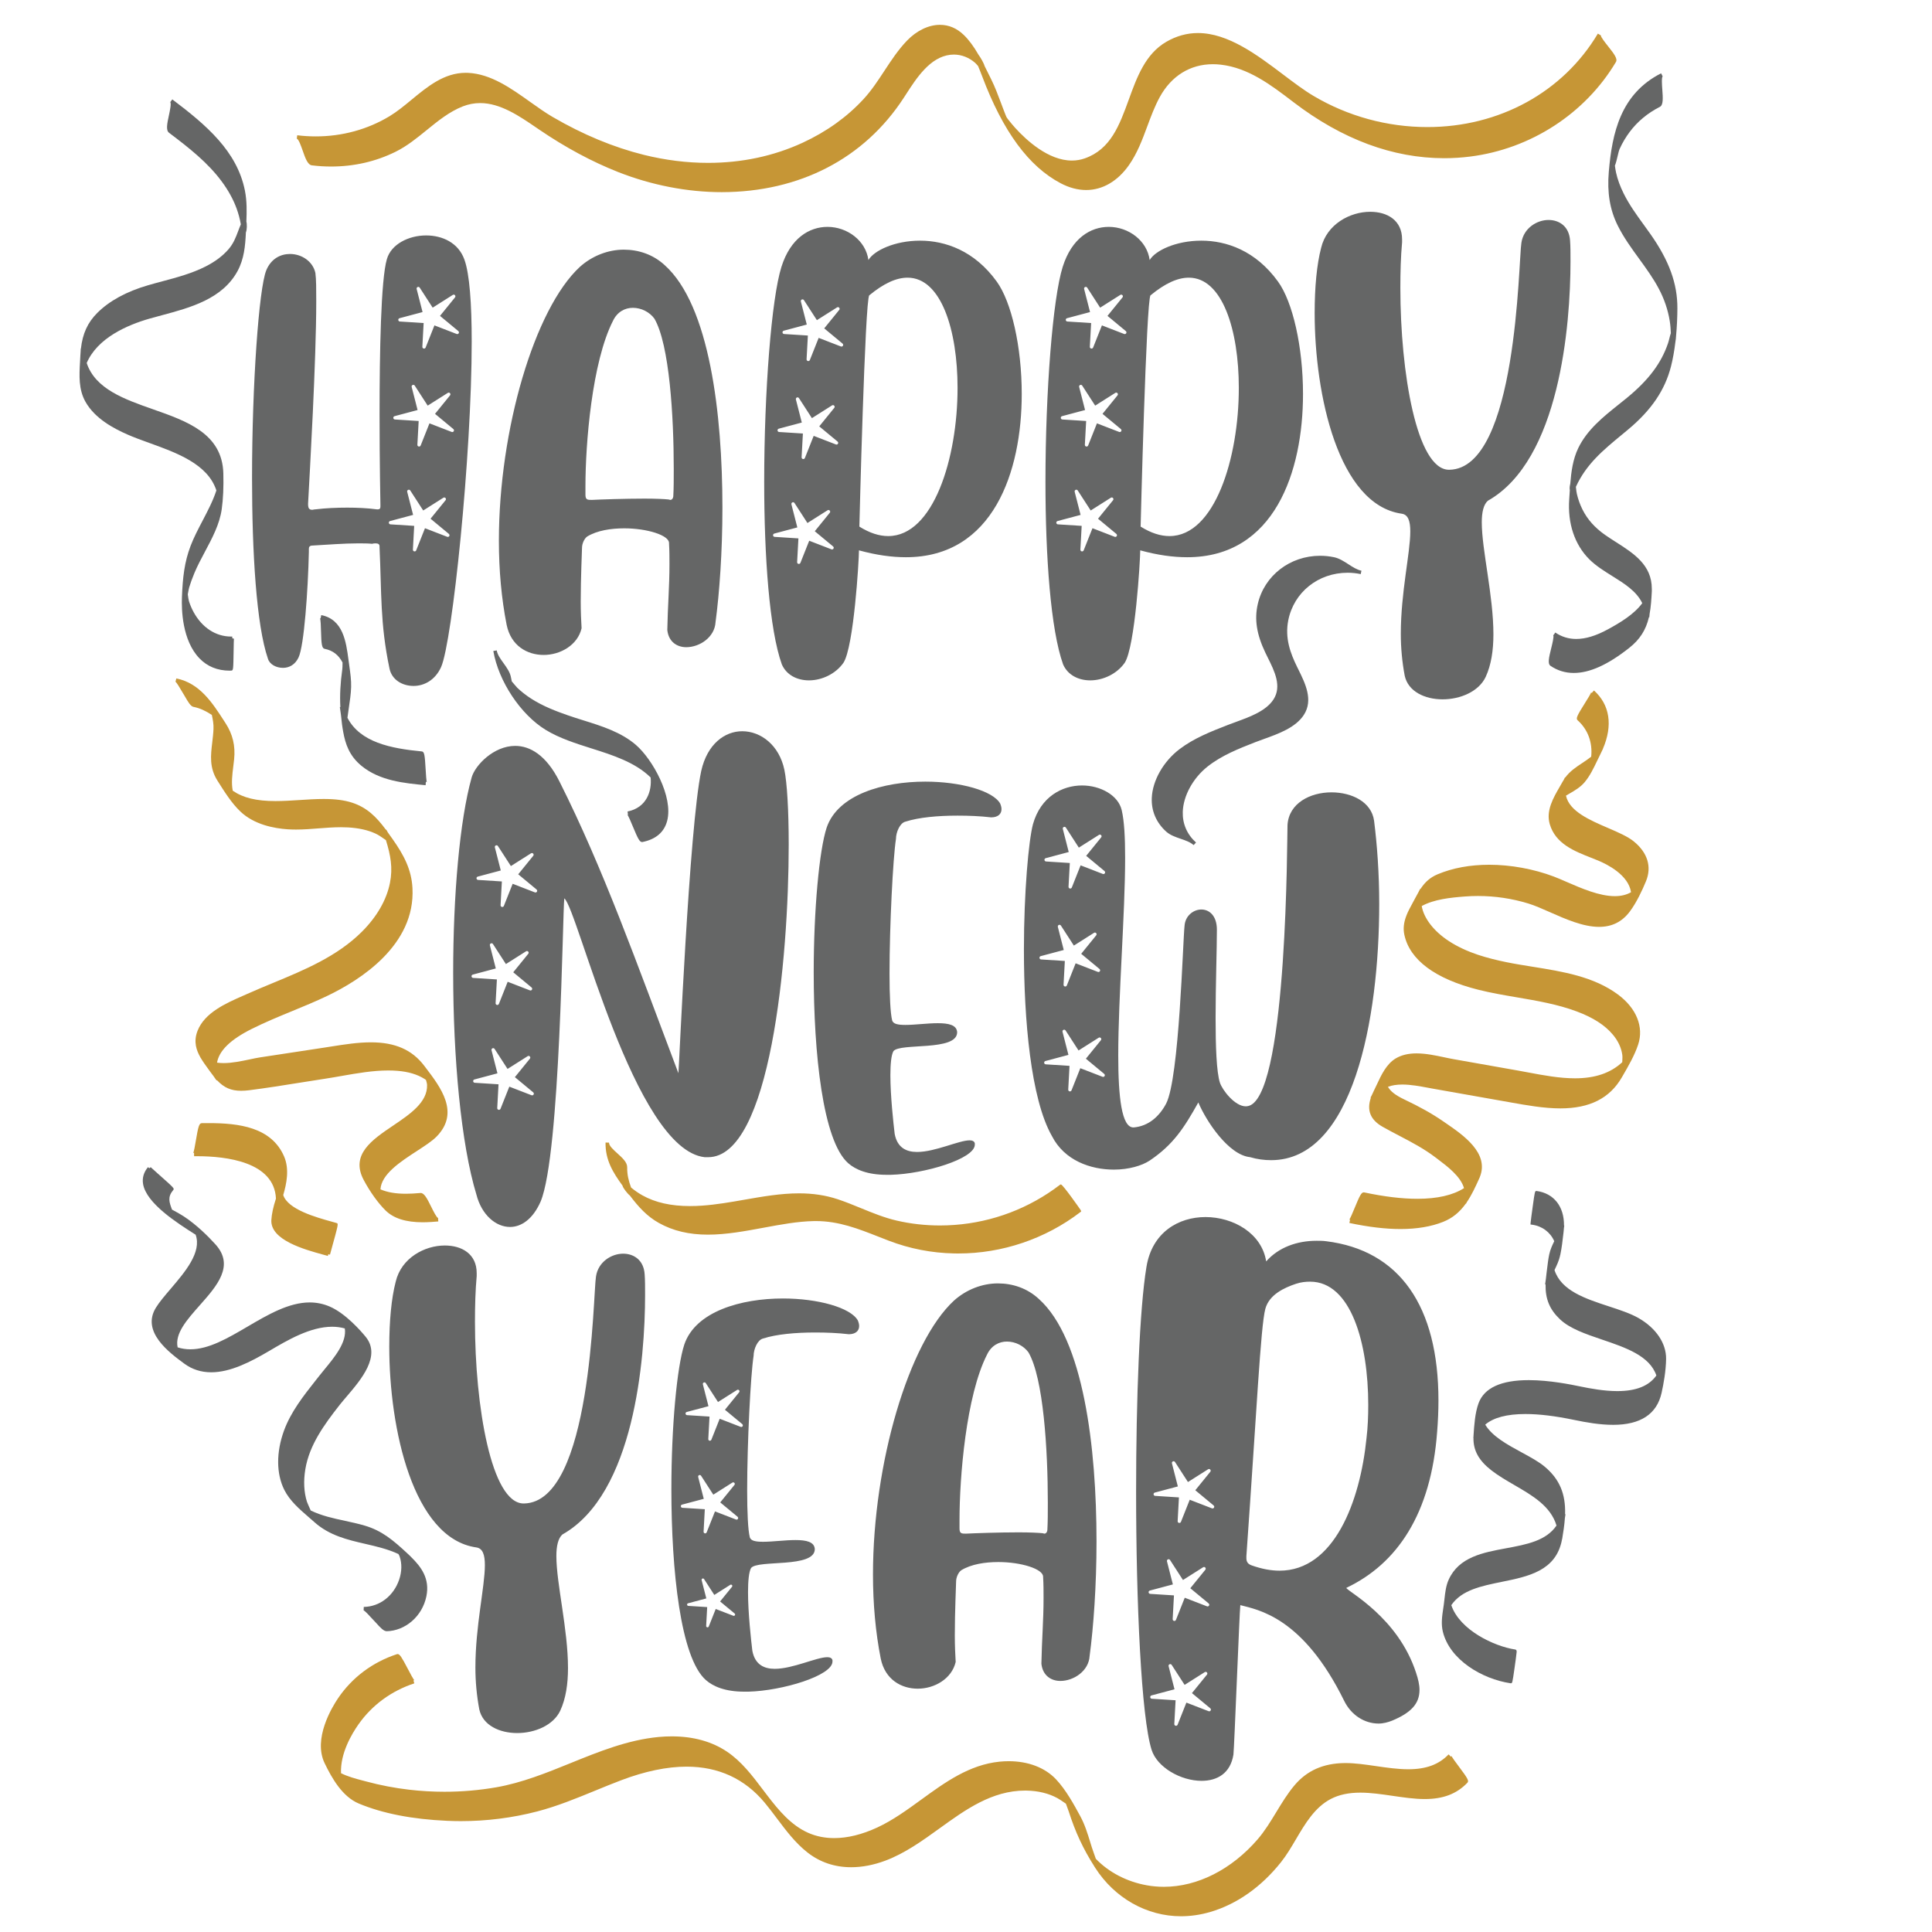 <?xml version="1.0" encoding="utf-8"?>
<!-- Generator: Adobe Illustrator 24.0.0, SVG Export Plug-In . SVG Version: 6.00 Build 0)  -->
<svg version="1.1" id="Layer_1" xmlns="http://www.w3.org/2000/svg" xmlns:xlink="http://www.w3.org/1999/xlink" x="0px" y="0px"
	 viewBox="0 0 850.39 850.39" style="enable-background:new 0 0 850.39 850.39;" xml:space="preserve">
<style type="text/css">
	.st0{fill:#656666;}
	.st1{fill:#C69636;}
</style>
<path class="st0" d="M664.89,740.91l-0.06-0.01c-12.46-1.88-26.68-10.27-29.74-22.67c-0.85-3.47-0.33-6.94,0.17-10.3
	c0.09-0.62,0.19-1.24,0.27-1.86c0.1-0.75,0.19-1.51,0.27-2.29c0.32-2.87,0.66-5.84,1.85-8.47c4.52-9.98,15.06-11.93,25.26-13.82
	c9.05-1.68,17.6-3.26,22.2-10c-2.53-8.54-10.64-13.24-18.48-17.79c-3.44-2-7.01-4.06-10.07-6.43c-5.62-4.35-8.09-8.79-8-14.37
	l-0.06-0.01l0.08-0.6l0-0.26l0.01-0.2c0.29-4.42,0.64-9.91,2.22-14.2c2.49-6.74,9.92-10.15,22.1-10.15c9.21,0,18.93,2.02,22.12,2.68
	c5.11,1.06,11.11,2.15,16.82,2.15c8.31,0,13.94-2.25,17.22-6.87c-2.95-8.69-13.54-12.28-23.78-15.76
	c-7.34-2.49-14.28-4.85-18.64-8.97c-4.55-4.3-6.48-8.93-6.35-15.35l-0.2-0.04l0.34-2.41c0.07-0.79,0.16-1.63,0.28-2.49
	c0.1-0.77,0.2-1.54,0.29-2.31c0.24-1.96,0.48-3.98,0.9-5.95c0.44-2.09,1.29-3.96,2.21-5.84c-1.73-3.96-5.35-6.66-9.74-7.25
	l-0.71-0.09l0.05-0.79c0.04-0.6,0.49-4.03,0.92-7.1c0.95-6.87,0.95-6.87,1.69-6.87c7.6,1.02,12.16,6.82,12.08,15.17l0.12,0.02
	l-0.16,1.18c-0.02,0.36-0.05,0.78-0.1,1.2l-0.1,0.92c-0.36,3.18-0.73,6.47-1.39,9.62l-0.03,0.13l-0.36-0.01l0.35,0.08
	c-0.52,2.34-1.52,4.45-2.51,6.5c2.94,9.11,13.61,12.6,23.93,15.98c4.85,1.59,9.43,3.09,13.02,5.13
	c7.71,4.39,12.26,11.12,12.17,18.01c-0.07,5.29-1.12,11.06-1.99,14.96c-2.08,9.32-9.25,14.05-21.32,14.05h0
	c-5.92,0-11.98-1.09-17.13-2.16c-8.41-1.75-15.43-2.6-21.47-2.6c-8.15,0-14.1,1.57-17.7,4.68c3.15,5.22,9.73,8.79,16.09,12.24
	c3.87,2.1,7.52,4.08,10.19,6.34c6.4,5.41,9.14,11.85,8.87,20.81l0.17,0.04l-0.26,1.73c-0.21,3.07-0.71,6.28-1.17,9
	c-0.02,0.14-0.05,0.27-0.09,0.4l-0.05,0.23l-0.38-0.01l0.37,0.07c-2.68,13.5-14.71,15.95-26.35,18.32
	c-9.14,1.86-17.78,3.62-22.32,10.28c3.69,10.98,18.89,18.13,28.12,19.52c0.27,0.04,0.71,0.23,0.65,1.04
	c-0.08,1.08-0.7,5.44-0.96,7.27c-0.94,6.55-0.94,6.55-1.64,6.55H664.89z M526.44,370.84c-3.98-3.59-5.99-8.26-5.83-13.5
	c0.22-7.01,4.47-14.8,10.82-19.86c6.29-5,13.82-7.95,21.1-10.8c1.17-0.46,2.43-0.91,3.74-1.38c6.56-2.36,13.99-5.03,17.64-10.64
	c4.24-6.53,0.57-13.94-2.38-19.9l-0.6-1.22c-2.94-6-5.44-12.64-3.89-20.49c2.44-12.34,13.18-20.95,26.12-20.95
	c1.93,0,3.88,0.2,5.78,0.6l0.31-1.5c-1.97-0.41-3.81-1.59-5.75-2.85c-1.99-1.29-4.05-2.62-6.34-3.09c-2-0.41-4.05-0.63-6.09-0.63
	c-13.28,0-24.56,8.72-27.44,21.21c-1.56,6.75-0.53,13.37,3.34,21.47c0.34,0.71,0.71,1.45,1.08,2.2c2.93,5.89,6.25,12.57,2.47,18.38
	c-3.28,5.04-10.21,7.57-16.32,9.81c-1.12,0.41-2.21,0.81-3.23,1.2l-0.68,0.26c-7.25,2.82-14.74,5.75-21.1,10.58
	c-7.1,5.39-11.9,13.82-12.22,21.46c-0.24,5.74,1.95,10.87,6.34,14.84c1.73,1.56,4.08,2.37,6.34,3.15c2.2,0.75,4.27,1.47,5.74,2.79
	L526.44,370.84z M282.72,370.64l0.08-0.02c5.9-1.2,9.55-4.33,10.86-9.32c2.77-10.57-6.44-27.11-13.75-33.41
	c-6.53-5.64-15-8.28-23.19-10.84c-2.23-0.7-4.54-1.42-6.72-2.18c-5.36-1.87-11.03-4.04-16.12-7.31c-2.3-1.47-4.38-3.1-6.19-4.82
	c-0.24-0.23-0.8-0.89-1.33-1.53c-0.36-0.43-0.74-0.89-1.1-1.3c-0.13-0.56-0.24-1.12-0.34-1.71c-0.4-2.3-1.87-4.34-3.29-6.32
	c-1.37-1.9-2.66-3.69-2.99-5.6l-1.5,0.26c2.31,13.36,12.01,27.97,23.07,34.73c5.99,3.66,13.15,5.94,20.08,8.13
	c9.47,3,19.25,6.11,26.09,12.8c0.61,5.9-1.68,13.27-10.15,14.99l0.18,1.51c-0.15,0-0.26-0.06-0.29-0.08
	c0.46,0.39,1.63,3.19,2.47,5.24c2.21,5.32,2.95,6.77,4.02,6.77L282.72,370.64z M187.45,344.1c0.28,0.03,0.43,0.21,0.46,0.27
	c-0.26-0.51-0.43-3.53-0.56-5.74c-0.36-6.29-0.56-7.77-1.68-7.88c-13.7-1.31-27.14-4.02-32.74-14.81c0.18-1.51,0.4-3,0.63-4.5
	c0.44-2.91,0.89-5.93,0.99-8.96c0.1-3.09-0.35-6.19-0.77-9.2c-0.09-0.66-0.39-2.85-0.39-2.85c-1.05-7.92-2.35-17.78-11.99-19.69
	l-0.3,1.5c-0.17-0.03-0.26-0.13-0.28-0.16c0.34,0.53,0.42,3.69,0.48,5.77c0.15,5.53,0.32,7.49,1.59,7.74c3.57,0.71,6.08,2.62,7.88,6
	l-0.01,0.78c-0.01,0.83-0.02,1.62-0.1,2.23c-0.85,6.15-1.12,11.32-0.85,16.6l-0.22,0.04l0.49,3.47c0.12,1.33,0.27,2.69,0.46,4.1
	c0.16,1.21,0.34,2.37,0.56,3.51c0.94,5.05,2.57,10.34,8.1,14.84c8.03,6.54,18.72,7.56,28.14,8.46L187.45,344.1z M101.73,295.16
	c0.96-0.03,0.96-0.03,1.11-9.25c0.03-2.09,0.07-4.45,0.13-4.78l-0.73-0.19l-0.02-0.76l-0.48,0.01c-6.75,0-12.76-3.91-16.51-10.74
	c-0.83-1.51-1.52-3.13-2.06-4.81c-0.16-0.49-0.32-1.62-0.46-2.61l-0.06-0.4l0.05-0.29c0.21-1.15,0.43-2.34,0.55-2.74
	c0.58-1.94,1.32-3.97,2.32-6.38c1.29-3.1,2.98-6.27,4.61-9.33c3.18-5.96,6.48-12.13,7.41-18.74c0.63-4.48,0.87-9.8,0.71-15.82
	c-0.47-17.48-15.99-22.93-31.01-28.2c-12.46-4.38-25.35-8.9-29.13-20.35c4.71-10.94,17.64-16.67,27.71-19.55
	c1.76-0.51,3.57-0.99,5.42-1.48c12.44-3.34,26.54-7.12,33.24-19.39c2.93-5.38,3.43-11.15,3.7-17.08c0.5-1.1,0.53-3.68,0.21-4.71
	c0.18-4.39,0.28-9.06-0.65-13.72c-3.48-17.38-17.1-28.89-31.95-40.1l-0.92,1.22c0.58,0.44-0.17,3.91-0.57,5.78
	c-0.76,3.53-1.42,6.58,0.04,7.68c9.05,6.83,17.05,13.16,23.15,21.37c2.93,3.95,5.15,7.98,6.6,11.98c0.83,2.29,1.44,4.59,1.83,6.82
	l0.02,0.17c-0.45,1.04-0.83,2.05-1.2,3.05c-1.05,2.78-2.04,5.41-4.29,7.98c-2.56,2.92-5.83,5.37-10,7.49
	c-5.98,3.04-12.6,4.81-19,6.52c-2.15,0.57-4.29,1.15-6.41,1.77c-9.46,2.76-16.96,6.85-22.28,12.16c-4.23,4.22-6.45,9.08-7.2,15.73
	l-0.07,0l-0.04,1.05c-0.06,0.74-0.12,1.5-0.15,2.27c-0.04,0.83-0.09,1.67-0.13,2.51c-0.34,5.94-0.69,12.09,2.42,17.59
	c4.2,7.42,12.49,11.73,18.37,14.33c2.94,1.3,6.23,2.49,9.72,3.75c12.06,4.35,25.72,9.28,29.51,20.9c-1.48,4.56-3.82,9.02-6.08,13.34
	c-1.9,3.63-3.87,7.38-5.3,11.15c-2.69,7.08-3.44,13.85-3.78,22.46c-0.22,5.47,0.1,19.05,7.69,26.94c3.47,3.61,7.96,5.44,13.36,5.44
	C101.3,295.17,101.51,295.16,101.73,295.16z M717.08,285.21c4.69-3.7,7.39-7.89,8.71-13.54l0.17,0l0.13-1.44
	c0.58-3.11,0.8-6.52,0.98-10.03c0.01-0.19,0.01-0.37,0-0.55l-0.01-0.25l0.02-0.23l-0.02,0c0.03-10.48-7.99-15.6-15.75-20.55
	c-1.62-1.03-3.29-2.1-4.84-3.19c-4.5-3.16-7.74-6.8-9.9-11.11c-1.09-2.18-1.93-4.49-2.48-6.87c-0.17-0.71-0.25-1.44-0.34-2.21
	c-0.04-0.32-0.07-0.64-0.11-0.95c4.6-10.05,11.95-16.11,20.45-23.12c0.82-0.67,1.64-1.36,2.47-2.05
	c10.28-8.55,16.31-17.43,18.97-27.94c0.81-3.22,1.46-6.85,1.92-10.74c0.14-0.67,0.26-1.78,0.3-2.72c0.36-3.84,0.55-7.89,0.57-12.02
	c0.04-10.88-3.63-20.98-11.9-32.72c-0.92-1.31-1.86-2.6-2.8-3.9c-3.2-4.4-6.5-8.96-8.94-13.89c-1.61-3.24-2.7-6.24-3.34-9.15
	c-0.22-1-0.39-2.04-0.53-3.12c0.46-1.11,0.84-2.67,1.19-4.18c0.31-1.3,0.6-2.52,0.88-3.15c1.21-2.68,2.71-5.21,4.44-7.52
	c3.44-4.59,7.91-8.3,13.28-11.03c1.58-0.8,1.35-3.97,1.08-7.63c-0.14-1.87-0.39-5.36,0.16-5.78l-0.69-1.36
	c-17.77,9.02-21.57,26.17-23.02,43.36c-0.78,9.18,0.47,16.69,3.93,23.65c2.6,5.23,6.06,9.99,9.41,14.6
	c3.07,4.23,6.25,8.6,8.71,13.28c2.39,4.52,3.99,9.27,4.77,14.1c0.32,1.96,0.43,3.89,0.49,5.39c-0.27,0.77-0.47,1.57-0.66,2.34
	c-0.18,0.73-0.37,1.48-0.61,2.18c-3,8.78-8.59,16.19-18.12,24c-1.14,0.94-2.31,1.87-3.48,2.8c-6.85,5.47-13.93,11.12-17.86,19.21
	c-2.4,4.94-3.12,10.49-3.54,15.76c-0.13,0.49-0.44,1.95-0.2,2.78l-0.05,0.81c-0.07,1.07-0.14,2.13-0.21,3.17
	c-0.77,10.63,2.37,20.04,8.85,26.49c2.87,2.86,6.51,5.13,10.02,7.32c5.5,3.43,10.71,6.68,13.28,11.98
	c-3.52,4.83-9.64,8.55-15.18,11.55c-5.23,2.84-9.78,4.21-13.89,4.21c-3.35,0-6.45-0.95-9.21-2.84l-0.43,0.63l-0.47,0.6
	c0.38,0.57-0.42,3.78-0.9,5.7c-1.05,4.21-1.63,6.84-0.3,7.74c3.04,2.08,6.48,3.13,10.21,3.13
	C699.71,296.22,707.69,292.62,717.08,285.21z M170.05,718.01c8.42-0.15,15.84-6.62,17.63-15.39c1.59-7.79-2.29-12.92-6.68-17.24
	c-0.1-0.13-0.32-0.35-0.66-0.66c-0.36-0.35-0.73-0.69-1.1-1.04c-6.16-5.71-11.1-9.93-18.72-12.17c-2.84-0.84-5.78-1.47-8.63-2.09
	c-5.11-1.1-10.4-2.24-15.13-4.57c-0.78-1.66-1.57-3.61-1.65-3.83c-1.33-4.18-1.58-9.14-0.71-14.34
	c1.77-10.62,8.18-19.47,15.15-28.35c0.84-1.07,1.87-2.27,2.96-3.55c6.47-7.57,15.34-17.95,8.43-26.39
	c-1.93-2.36-8.79-10.3-15.89-13.33c-2.76-1.18-5.7-1.78-8.73-1.78c-9.21,0-18.42,5.4-27.33,10.62c-8.78,5.15-17.08,10.01-25.2,10.01
	c0,0,0,0,0,0c-1.97,0-3.8-0.28-5.6-0.86c-1.31-6.05,4.06-12.11,9.74-18.52c7.59-8.56,15.43-17.42,6.89-26.83
	c-3.27-3.61-8.37-8.68-14.07-12.39c-1.31-0.85-2.69-1.6-4.02-2.33l-1.02-0.56c-1.23-3.31-2.03-5.51,0.52-8.59
	c0.6-0.72,0.6-0.72-6.74-7.24c-1.46-1.3-2.97-2.64-3.16-2.84l-0.6,0.47l-0.59-0.49c-1.86,2.23-2.59,4.7-2.18,7.32
	c1.35,8.55,14.9,17.2,23.16,22.42c2.74,7.71-4.59,16.31-11.07,23.9c-2.52,2.96-4.91,5.75-6.43,8.23
	c-6.53,10.6,5.86,19.73,12.51,24.63c3.42,2.52,7.4,3.8,11.84,3.8c8.42,0,17.25-4.52,25.53-9.4c8.05-4.75,18.06-10.65,27.69-10.65
	c1.94,0,3.82,0.25,5.58,0.74c0.95,6.04-4.48,12.63-8.87,17.95c-0.82,0.99-1.6,1.94-2.31,2.85l-1.61,2.04
	c-5.39,6.82-10.96,13.87-13.99,22.19c-3.45,9.46-3.4,18.94,0.14,26.01c2.4,4.81,6.66,8.49,10.78,12.06
	c0.84,0.73,1.67,1.45,2.47,2.16c6.61,5.92,14.63,7.78,22.39,9.57c4.88,1.13,9.92,2.29,14.59,4.46c0.22,0.36,0.43,0.75,0.56,1.13
	c1.05,3.06,0.97,6.68-0.23,10.19c-2.45,7.16-8.56,11.86-15.57,11.98l-0.06,1.52c0.58,0.18,2.54,2.34,3.38,3.26
	c0.48,0.53,0.88,0.96,1.09,1.16c0.22,0.2,0.56,0.59,0.98,1.05c1.85,2.08,3.36,3.66,4.53,3.66L170.05,718.01z"/>
<path class="st1" d="M616.48,540.97c-6.65,0-14.02-0.87-22.54-2.67l0.32-1.49c-0.03,0-0.05,0-0.07,0c-0.24,0-0.34,0.06-0.36,0.08
	c0.45-0.39,1.6-3.2,2.45-5.25c2.24-5.44,2.94-6.81,3.99-6.81h0.08l0.12,0.02c8.95,1.89,16.61,2.81,23.42,2.81
	c8.75,0,15.64-1.58,20.51-4.69c-1.47-5.16-7.3-9.56-11.59-12.79l-0.98-0.74c-5.05-3.83-10.32-6.6-15.9-9.52
	c-2.41-1.26-4.9-2.56-7.35-3.95c-5.36-3.04-7.07-7.22-5.19-12.75l-0.14-0.07l0.67-1.31c0.19-0.45,0.42-0.95,0.68-1.47
	c0.47-0.92,0.92-1.9,1.39-2.91c2-4.3,4.28-9.18,8.4-11.61c2.5-1.47,5.49-2.19,9.13-2.19c4.09,0,8.42,0.92,12.24,1.73
	c1.46,0.31,2.87,0.61,4.2,0.84l28.05,4.96c1.5,0.26,3.04,0.55,4.61,0.85c6.77,1.27,13.77,2.59,20.63,2.59
	c8.86,0,15.66-2.32,20.8-7.09c0.01-0.29,0.02-0.57,0.04-0.86c0.04-0.87,0.09-1.68-0.04-2.51c-0.46-3.09-1.85-6.04-4.13-8.76
	c-3.51-4.19-8.71-7.53-15.89-10.21c-8.45-3.16-17.5-4.7-26.24-6.19c-5.64-0.96-11.48-1.95-17.12-3.37
	c-18.93-4.76-30.18-13.13-32.53-24.2c-0.57-2.7-0.28-5.38,0.91-8.44l0.22,0.09l-0.22-0.12c0.75-1.89,1.73-3.68,2.68-5.42
	c0.36-0.66,0.72-1.32,1.06-1.98c0.49-0.93,0.96-1.81,1.45-2.66l0.88-1.7l0.13,0.06c2.09-3.17,4.37-5.11,7.55-6.45
	c6.63-2.78,14.28-4.19,22.73-4.19c9.42,0,19.5,1.84,28.39,5.19c1.72,0.65,3.68,1.5,5.76,2.41c6.37,2.77,14.29,6.22,21.08,6.22
	c2.79,0,5.14-0.57,7.16-1.73c-1.15-7.6-10.43-12.25-14.42-13.91c-1.05-0.44-2.14-0.87-3.24-1.3c-7.32-2.88-15.61-6.14-18.12-14.76
	c-1.73-5.92,1.56-11.59,4.47-16.59c0.45-0.78,0.89-1.54,1.3-2.28c0.07-0.13,0.15-0.25,0.23-0.37l0.11-0.17l0.6-1.17l0.12,0.06
	c2.04-2.78,4.8-4.61,7.48-6.38c1.32-0.88,2.68-1.78,3.93-2.78c0.65-6.3-1.47-11.99-5.99-16.05c-0.86-0.77-0.13-2.17,3.13-7.37
	c1.18-1.87,2.79-4.44,2.86-5.02c-0.01,0.06,0.01,0.27,0.2,0.43l1.02-1.14c6.98,6.26,8.38,15.36,3.94,25.66l0.04,0.02l-0.28,0.53
	c-0.25,0.56-0.54,1.16-0.84,1.76c-0.5,0.97-0.98,1.98-1.47,3.01c-1.57,3.27-3.18,6.65-5.49,9.39c-1.87,2.22-4.29,3.63-6.64,4.99
	c-0.53,0.31-1.06,0.61-1.58,0.93c1.48,6.91,10.49,10.78,18.46,14.21c4.45,1.92,8.66,3.73,11.38,5.93
	c6.08,4.95,7.99,11.17,5.38,17.53c-1.59,3.86-4.11,9.31-7.1,13.31c-3.42,4.56-7.85,6.78-13.56,6.78c-7.01,0-14.77-3.43-21.61-6.46
	c-3.43-1.52-6.68-2.95-9.51-3.82c-7.16-2.19-14.63-3.31-22.19-3.31c-1.91,0-3.83,0.07-5.73,0.22c-6.4,0.48-13.65,1.25-19.02,4.21
	c0.92,5.38,5.33,11.09,11.91,15.39c8.06,5.27,17.35,7.66,25.37,9.31c3.72,0.76,7.52,1.37,11.53,2.01
	c13.24,2.12,26.93,4.31,37.63,12.27c8.09,6.02,11.4,14.24,8.83,21.99c-1.58,4.77-4.37,9.58-6.83,13.82l-0.39,0.67
	c-5.3,9.15-14.13,13.6-26.98,13.6c-7.26,0-14.94-1.38-21.71-2.59l-34.19-6.05c-0.79-0.14-1.61-0.29-2.45-0.45
	c-3.53-0.66-7.54-1.41-11.23-1.41c-2.46,0-4.55,0.32-6.35,0.99c1.11,2.01,3.35,3.74,7.13,5.54c7.06,3.36,12.34,6.32,17.1,9.61
	l1.17,0.8c7.69,5.27,19.31,13.24,15.04,23.78l0.02,0.01l-0.15,0.28l-0.08,0.22c-1.85,4.1-3.43,7.48-5.52,10.55l-0.36,0.69
	l-0.09-0.05c-2.77,3.86-5.93,6.4-9.91,8C630.01,539.9,623.69,540.97,616.48,540.97L616.48,540.97z M397.79,43.06l0.93-1.43
	c4.73-7.34,10.63-16.47,19.56-17.52c0.52-0.06,1.06-0.09,1.58-0.09c3.37,0,6.69,1.3,9.36,3.65c0.32,0.28,0.62,0.63,0.93,0.99
	c0.12,0.14,0.25,0.29,0.37,0.42c0.61,1.48,1.22,2.97,1.78,4.47c9.15,24.29,20.47,39.71,34.6,47.13c3.75,1.97,7.52,2.96,11.2,2.96
	c7.17,0,13.84-3.88,18.79-10.92c3.71-5.27,5.94-11.29,8.1-17.12c1.6-4.32,3.26-8.78,5.49-12.87c5.11-9.33,13.41-14.47,23.37-14.47
	c1.11,0,2.25,0.06,3.39,0.19c12.25,1.36,22.23,8.98,31.87,16.34l0.26,0.2c21.4,16.35,43.72,24.64,66.34,24.64
	c3.79,0,7.63-0.24,11.41-0.72c26.65-3.36,50.63-18.92,64.15-41.63c0.83-1.39-0.77-3.54-3.46-6.92c-1.23-1.55-3.29-4.15-3.18-4.79
	l-1.31-0.78c-15.33,25.76-43.38,41.14-75.03,41.14c-17.64,0-34.98-4.74-50.14-13.72c-4.2-2.49-8.64-5.84-13.35-9.4
	c-11.34-8.56-24.19-18.27-37.51-18.27c-4.83,0-9.51,1.3-13.91,3.85c-9.24,5.36-12.94,15.55-16.52,25.41
	c-4.1,11.28-7.97,21.94-19.44,25.93c-1.8,0.63-3.68,0.94-5.61,0.94c-10.38,0-20.09-9.01-24.95-14.37c-0.95-1.05-1.87-2.15-2.74-3.25
	l-0.63-0.8l-0.48-0.71l-0.12-0.28c-0.14-0.33-0.28-0.66-0.41-1c-0.32-0.8-0.63-1.6-0.93-2.4l-1.01-2.68
	c-1.28-3.41-2.6-6.94-4.26-10.28l-0.98-1.98c-0.62-1.26-1.26-2.57-1.93-3.88c-0.3-1.21-1.77-3.73-2.63-4.88
	c-2.23-3.86-4.32-6.66-6.57-8.82c-3.04-2.93-6.56-4.41-10.46-4.41c-4.95,0-10.24,2.54-14.49,6.96c-3.87,4.03-6.96,8.74-9.95,13.29
	c-2.77,4.22-5.63,8.58-9.09,12.35c-7.3,7.94-16.36,14.44-26.94,19.32c-12.72,5.86-26.71,8.84-41.57,8.84
	c-9.31,0-18.82-1.19-28.24-3.52c-13.37-3.32-26.91-8.94-40.23-16.72c-3.2-1.87-6.4-4.15-9.78-6.55
	c-8.53-6.08-17.36-12.36-27.41-12.83c-0.35-0.02-0.69-0.02-1.03-0.02c-9.47,0-16.77,6.02-23.84,11.85c-3.27,2.7-6.36,5.25-9.66,7.24
	c-9.62,5.82-20.84,8.9-32.46,8.9c-2.72,0-5.48-0.17-8.2-0.5l-0.19,1.52c0.8,0.1,1.92,3.3,2.59,5.22c1.18,3.37,2.2,6.27,4.06,6.5
	c2.82,0.35,5.67,0.52,8.47,0.52c10.06,0,19.57-2.17,28.29-6.46c5.05-2.48,9.49-6.09,13.78-9.58c4.91-3.99,9.98-8.12,15.88-10.43
	c2.49-0.97,5.06-1.46,7.66-1.46c8.89,0,17.3,5.75,24.71,10.82l1.23,0.84c11.54,7.86,23.24,14.15,34.76,18.69
	c14.72,5.8,30.5,8.86,45.62,8.86C351.95,84.53,380.4,69.8,397.79,43.06z M192.93,537.63l-0.07-0.76l-0.03-0.76
	c-0.67-0.16-2.14-3.14-3.02-4.92c-1.86-3.77-3.09-6.09-4.65-6.09l-0.14,0.01c-2.47,0.23-4.5,0.33-6.39,0.33
	c-4.53,0-8.19-0.64-11.17-1.94c0.44-6.72,8.75-12.13,16.1-16.91c3.43-2.23,6.66-4.33,8.61-6.32c10.31-10.52,1.86-21.59-4.93-30.49
	l-0.54-0.71c-5.34-7.01-12.79-10.28-23.44-10.28c-5.76,0-11.67,0.93-17.38,1.83c-1.01,0.16-2.01,0.32-3,0.47l-28.45,4.33
	c-1.31,0.2-2.85,0.52-4.47,0.87c-3.64,0.77-7.76,1.64-11.55,1.64c-1.03,0-2-0.07-2.88-0.2c0.91-5.27,5.87-10.12,15.15-14.78
	c5.82-2.93,11.95-5.45,17.88-7.89c5.09-2.09,10.36-4.26,15.42-6.68c14.61-6.97,38.91-22.42,37.57-47.49
	c-0.44-8.17-3.78-14.49-8.68-21.46c-0.75-1.07-1.49-2.13-2.18-3.06c-0.39-0.78-0.59-1.17-0.93-1.29
	c-4.12-5.54-8.26-9.65-14.73-11.76c-3.43-1.12-7.43-1.64-12.57-1.64c-3.44,0-7.05,0.23-10.55,0.46c-3.52,0.23-7.16,0.46-10.65,0.46
	c-8.4,0-14.23-1.41-18.82-4.56c-0.66-3.43-0.22-6.95,0.24-10.67c0.13-1.03,0.26-2.08,0.37-3.14c0.61-5.94-0.59-11.01-3.79-15.94
	l-0.53-0.82c-5.33-8.25-10.83-16.77-21.11-18.85l-0.38,1.47c0.53,0.3,1.99,2.82,2.62,3.9c0.36,0.62,0.65,1.13,0.82,1.36
	c0.17,0.24,0.43,0.7,0.74,1.24c1.38,2.42,2.52,4.3,3.68,4.53c3.09,0.62,5.43,1.82,8.14,3.55c0.45,2.12,0.82,3.97,0.73,6.18
	c-0.08,2-0.32,3.95-0.54,5.84c-0.69,5.75-1.34,11.17,2.25,16.87l0.32,0.5c2.79,4.44,5.96,9.48,9.81,13.14
	c6.02,5.73,14.68,7.42,20.88,7.83c1.15,0.07,2.32,0.11,3.59,0.11c0,0,0,0,0,0c3.32,0,6.68-0.26,9.93-0.52
	c3.22-0.25,6.56-0.51,9.82-0.51c1.02,0,2.04,0.02,3.06,0.08c4.81,0.27,8.78,1.15,12.15,2.7c1.36,0.62,2.48,1.41,3.67,2.24
	c0.32,0.22,0.63,0.44,0.96,0.66c2.07,6.7,3.08,12.21,1.78,18.79c-1.48,7.51-5.77,14.97-12.41,21.58
	c-10.88,10.82-25.22,16.76-39.08,22.5c-3.74,1.55-7.61,3.15-11.34,4.82l-1.93,0.85c-7.47,3.29-16.77,7.38-19.92,15.35
	c-1.95,4.94-0.41,8.79,1.18,11.61l-0.03,0.02l0.19,0.27c0.91,1.57,2.03,3.12,3.11,4.61c0.33,0.46,0.67,0.92,1,1.39
	c0.55,0.77,1.07,1.47,1.57,2.1l1.33,1.9l0.19-0.11c3.07,3.29,6.2,4.65,10.64,4.65c1.08,0,2.23-0.08,3.52-0.24
	c7.51-0.95,15.13-2.17,22.49-3.35c3.65-0.58,7.29-1.17,10.94-1.72c2.39-0.36,4.82-0.79,7.26-1.22c6.75-1.18,13.73-2.41,20.52-2.41
	c1.41,0,2.79,0.05,4.09,0.16c4.82,0.39,8.73,1.56,11.94,3.59c0.18,0.11,0.38,0.26,0.59,0.43c0.21,0.69,0.46,1.58,0.48,2.2
	c0.23,7.63-7.5,12.85-14.96,17.89c-9.28,6.27-18.88,12.76-12.93,23.94c2.76,5.19,6.36,10.21,9.63,13.42
	c3.55,3.49,8.93,5.19,16.43,5.19C188.77,537.98,191.27,537.78,192.93,537.63z M475.47,533.57l0.43-0.35l-0.18-0.52
	c-0.04-0.11-7.9-11.34-8.72-11.34l-0.26,0l-0.21,0.16c-13.46,10.3-29.49,16.4-46.35,17.64c-2.14,0.16-4.31,0.24-6.45,0.24
	c-6.48,0-12.88-0.72-19.05-2.15c-5.44-1.26-10.65-3.4-15.69-5.46c-3.33-1.36-6.77-2.78-10.28-3.94c-5.26-1.74-10.83-2.59-17.04-2.59
	c-8.02,0-16.14,1.43-23.99,2.8c-6.1,1.07-12.42,2.18-18.65,2.61c-1.84,0.13-3.64,0.19-5.33,0.19c-8.4,0-15.25-1.55-20.94-4.72
	c-1.71-0.96-3.39-2.11-4.99-3.44c-1.09-3.03-1.76-5.6-1.71-8.93c0.03-2.18-2.17-4.17-4.3-6.09c-1.83-1.65-3.72-3.35-3.7-4.75
	l-1.53-0.02c-0.11,7.77,3.31,13.21,7.48,18.96c0,0.03,0.01,0.06,0.02,0.09c0.19,0.94,2.24,3.55,3.2,4.25
	c3.9,5.15,7.58,9.18,12.79,12.09c6.19,3.46,13.25,5.14,21.59,5.14c0,0,0,0,0,0c8.07,0,16.41-1.55,24.48-3.05
	c7.7-1.43,14.98-2.78,22.08-2.92c0.3-0.01,0.6-0.01,0.9-0.01c10.14,0,18.68,3.37,27.73,6.93c1.43,0.56,2.88,1.14,4.36,1.7
	c9.2,3.53,18.87,5.42,28.77,5.62c0.61,0.01,1.22,0.02,1.83,0.02C441.07,551.76,460.14,545.3,475.47,533.57z M532.79,841.55
	c11.65-3.43,22.39-11,31.06-21.9c2.44-3.06,4.56-6.65,6.6-10.12c4.07-6.9,8.29-14.04,15.32-17.7c3.6-1.87,7.85-2.78,12.99-2.78
	c4.62,0,9.5,0.72,14.22,1.41c4.7,0.69,9.57,1.41,14.16,1.41l0,0c8.1,0,14.06-2.28,18.76-7.19c0.79-0.83,0-2.08-3.75-7.09
	c-1.33-1.77-3.14-4.2-3.27-4.77c0.01,0.06,0.01,0.28-0.17,0.46l-1.1-1.06c-4.28,4.46-9.91,6.54-17.73,6.54
	c-4.63,0-9.52-0.71-14.25-1.4c-4.71-0.68-9.15-1.33-13.35-1.33l-0.38,0c-9.42,0.09-16.67,3.31-22.16,9.85
	c-3.06,3.64-5.54,7.74-7.95,11.7c-2.48,4.09-5.05,8.33-8.23,12.02c-11.46,13.28-26.5,20.9-41.26,20.9c-2.52,0-5.06-0.22-7.54-0.67
	c-8.75-1.57-16.71-5.7-22.42-11.66c-0.23-0.67-0.47-1.33-0.71-2c-0.36-0.98-0.71-1.97-1.03-2.97c-0.25-0.79-0.49-1.57-0.73-2.36
	c-1.18-3.83-2.4-7.79-4.38-11.43c-2.8-5.16-6.29-11.57-10.68-16.23c-4.84-5.14-12.23-7.97-20.81-7.97c-1.32,0-2.66,0.07-3.99,0.2
	c-13.38,1.34-24.08,9.13-34.43,16.65c-6.19,4.5-12.59,9.16-19.46,12.34c-6.68,3.09-13.06,4.66-18.96,4.66
	c-4.1,0-7.94-0.78-11.42-2.32c-7.52-3.33-12.95-9.86-17.88-16.28c-0.71-0.92-1.41-1.86-2.12-2.79c-4.58-6.06-9.31-12.33-15.75-16.66
	c-6.65-4.47-14.83-6.73-24.32-6.73c-1.88,0-3.81,0.09-5.75,0.27c-13.57,1.28-26.36,6.46-38.72,11.48
	c-10.57,4.29-21.51,8.72-32.88,10.69c-7.45,1.29-15.08,1.94-22.68,1.94c-5.17,0-10.4-0.3-15.53-0.9c-6.36-0.74-12.69-1.95-18.81-3.6
	l-1.52-0.4c-3.29-0.87-6.69-1.76-9.68-3.27c-0.36-8.68,4.65-17.19,7.71-21.53c5.96-8.46,14.45-14.69,24.56-18.02l-0.28-0.84v-0.64
	c0.19,0,0.29,0.08,0.29,0.08c-0.46-0.36-1.86-3.04-2.89-5c-2.71-5.18-3.53-6.49-4.49-6.49l-0.18,0.01l-0.12,0.04
	c-10.73,3.53-19.69,10.24-25.89,19.38c-2.7,3.99-11.11,17.83-5.92,28.62c3.22,6.68,7.83,14.74,15.02,17.74
	c10.46,4.37,23.53,6.93,38.85,7.61c2.01,0.09,4.06,0.14,6.07,0.14c11.41,0,22.71-1.43,33.57-4.25c8.84-2.3,17.36-5.8,25.6-9.18
	c3.71-1.52,7.54-3.1,11.35-4.54c10.52-3.99,20.23-6.01,28.87-6.01c14.02,0,25.57,5.32,34.33,15.82c1.87,2.24,3.67,4.64,5.42,6.97
	c3.98,5.3,8.1,10.79,13.44,14.98c5.5,4.31,11.98,6.5,19.25,6.5c4.82,0,9.87-0.97,15-2.88c8.64-3.22,16.41-8.83,23.93-14.25
	c11.31-8.17,23.01-16.61,37.62-16.61l0.69,0.01c5.07,0.09,9.75,1.24,13.55,3.33c0.3,0.16,2.22,1.33,3.71,2.42
	c0.16,0.45,0.33,0.9,0.5,1.35c0.26,0.69,0.52,1.38,0.75,2.07c2.94,9.16,6.33,16.43,11.3,24.25c0.04,0.08,0.09,0.17,0.15,0.24
	l0.2,0.32c8.57,13.36,22.7,21.33,37.79,21.33C524.17,843.45,528.52,842.81,532.79,841.55z M144.5,552.07l0.74,0.18
	c0.03-0.11,0.21-0.78,0.49-1.78c3.28-11.89,3.28-11.89,2.4-12.15c-0.64-0.19-1.36-0.39-2.16-0.61c-6.75-1.87-19.25-5.34-21.3-11.69
	c1.47-5.01,2.8-11.41,0.36-17.04c-5.6-12.89-19.93-14.63-33.21-14.63c-1.02,0-2.02,0.01-3,0.02c-1.18,0.02-1.57,1.54-2.59,7.55
	c-0.37,2.18-0.88,5.17-1.23,5.65c0.03-0.04,0.18-0.17,0.41-0.17l0.02,1.53c0.46-0.01,0.92-0.01,1.4-0.01
	c12.63,0,33.89,2.43,34.63,18.65c-1.23,3.82-1.87,6.83-2.02,9.44c-0.5,8.81,14.58,12.97,22.68,15.2c0.81,0.22,1.55,0.43,2.18,0.61
	L144.5,552.07z"/>
<path class="st0" d="M127.64,111.79c5.12,0,10.05,3.22,11.18,8.34c0.38,2.84,0.38,7.2,0.38,12.51c0,25.97-2.84,75.07-3.6,89.1
	c0,1.9,0.38,2.65,1.89,2.65c0.38,0,0.76-0.19,1.33-0.19c4.74-0.57,9.48-0.76,14.03-0.76c4.36,0,8.72,0.19,13.08,0.76h0.38
	c1.14,0,1.14-0.76,1.14-1.71c0,0-0.38-18.39-0.38-40c0-27.11,0.57-59.52,3.22-68.43c1.9-6.63,9.67-10.43,17.25-10.43
	c7.2,0,14.22,3.22,16.87,10.62c2.28,6.26,3.22,19.52,3.22,36.02c0,50.42-8.53,132.13-13.46,143.31c-2.65,5.88-7.58,8.34-12.13,8.34
	c-5.12,0-9.67-2.84-10.62-7.77c-4.17-19.9-3.41-33.17-4.36-53.27v-0.38c0-0.95-0.57-1.33-1.71-1.33c-0.38,0-0.95,0-1.52,0.19
	c-1.9-0.19-3.98-0.19-6.26-0.19c-6.07,0-13.27,0.57-19.91,0.95c-1.52,0-1.71,0.76-1.71,1.52v1.33c-0.38,16.87-2.09,41.33-4.55,46.44
	c-1.52,3.22-4.17,4.55-6.82,4.55c-3.03,0-5.88-1.52-6.63-3.98c-5.12-14.79-7.01-47.01-7.01-79.62c0-41.33,3.03-83.41,6.26-91.37
	C119.3,113.88,123.47,111.79,127.64,111.79z M239.3,288.28c-7.2,0-14.41-3.98-16.3-13.27c-2.28-11.56-3.41-24.08-3.41-36.97
	c0-48.91,15.73-102.18,35.64-120.57c5.5-4.93,12.51-7.58,19.34-7.58c6.45,0,12.89,2.09,18.01,6.83
	c19.72,17.63,25.4,65.4,25.4,106.73c0,19.52-1.33,37.72-3.03,50.42c-0.38,6.64-7.01,11-12.89,11c-3.98,0-7.77-2.28-8.34-7.58
	c0.19-10.62,0.95-18.77,0.95-29c0-2.84,0-5.88-0.19-9.1v-0.19c0-3.41-9.67-6.45-19.72-6.45c-5.88,0-11.94,0.95-16.3,3.6
	c-1.33,0.95-2.28,3.22-2.28,4.93c0,1.33-0.57,13.08-0.57,23.7c0,4.36,0.19,8.72,0.38,11.75C254.28,283.92,246.7,288.28,239.3,288.28
	z M257.69,213.97v3.79c0,2.28,0.95,2.28,2.84,2.28c3.6-0.19,14.6-0.57,23.13-0.57c4.93,0,8.91,0.19,10.62,0.38
	c0.19,0,0.57,0.19,0.76,0.19c0.76,0,1.33-0.76,1.33-1.9c0.19-3.41,0.19-7.39,0.19-11.75c0-23.13-1.89-54.78-8.53-66.16
	c-2.09-2.84-5.69-4.74-9.48-4.74c-3.41,0-6.82,1.71-8.72,5.69C260.53,159.38,257.69,195.39,257.69,213.97z M356.08,299.47
	c-5.12,0-9.86-2.28-11.94-7.01c-5.5-15.35-7.77-47.58-7.77-80.38c0-39.81,3.22-80.75,7.58-94.59c3.98-12.7,12.32-17.63,20.28-17.63
	c8.72,0,16.87,6.07,18.01,14.6c2.46-4.17,11.56-8.53,22.75-8.53c11,0,23.89,4.36,33.74,18.01c6.45,8.91,11,28.62,11,49.48
	c0,34.12-12.51,71.85-50.99,71.85c-6.26,0-13.08-0.95-20.66-3.03c0,4.55-2.28,42.46-6.82,49.48
	C367.84,296.62,361.77,299.47,356.08,299.47z M378.26,231.79c4.55,2.84,8.72,4.17,12.7,4.17c19.91,0,30.52-34.31,30.52-65.21
	c0-25.4-7.2-48.53-21.99-48.53c-4.93,0-10.43,2.46-16.87,7.77C380.73,131.7,378.26,231.6,378.26,231.79z M479.88,299.47
	c-5.12,0-9.86-2.28-11.94-7.01c-5.5-15.35-7.77-47.58-7.77-80.38c0-39.81,3.22-80.75,7.58-94.59c3.98-12.7,12.32-17.63,20.28-17.63
	c8.72,0,16.87,6.07,18.01,14.6c2.46-4.17,11.56-8.53,22.75-8.53c11,0,23.89,4.36,33.74,18.01c6.45,8.91,11,28.62,11,49.48
	c0,34.12-12.51,71.85-50.99,71.85c-6.26,0-13.08-0.95-20.66-3.03c0,4.55-2.28,42.46-6.82,49.48
	C491.64,296.62,485.57,299.47,479.88,299.47z M502.06,231.79c4.55,2.84,8.72,4.17,12.7,4.17c19.91,0,30.52-34.31,30.52-65.21
	c0-25.4-7.2-48.53-21.99-48.53c-4.93,0-10.43,2.46-16.87,7.77C504.53,131.7,502.06,231.6,502.06,231.79z M578.66,137.77
	c0-11.37,0.95-21.42,2.84-28.63c2.46-10.43,12.7-15.92,21.61-15.92c7.58,0,14.03,3.79,14.03,12.13v1.33
	c-0.57,6.26-0.76,13.08-0.76,20.09c0,37.15,7.2,80,21.42,80H638c29.95-0.57,30.33-92.13,31.66-99.9
	c0.95-6.45,6.82-10.05,11.94-10.05c4.74,0,9.1,2.84,9.48,9.1c0.19,2.46,0.19,5.5,0.19,9.1c0,28.06-4.74,87.58-36.4,105.4
	c-1.9,1.71-2.65,5.12-2.65,9.48c0,12.13,5.12,32.23,5.12,49.29c0,7.01-0.95,13.46-3.41,18.77c-3.03,6.45-11.18,9.86-18.96,9.86
	c-7.77,0-15.17-3.41-16.68-10.43c-1.14-6.07-1.71-12.32-1.71-18.39c0-18.39,4.17-35.45,4.17-45.12c0-4.55-0.95-7.39-3.79-7.77
	C589.09,222.12,578.66,173.78,578.66,137.77z M326.69,321.86c8.15,0,16.3,6.07,18.58,17.06c1.14,5.5,1.89,17.63,1.89,32.8
	c0,50.8-8.15,137.63-35.45,137.63h-1.52c-31.09-3.41-55.92-109.38-61.8-113.93c-0.76,5.31-1.71,112.79-10.43,133.46
	c-3.41,7.77-8.53,11.18-13.46,11.18c-6.26,0-12.51-5.31-14.79-14.22c-6.82-22.37-10.24-60.47-10.24-97.63
	c0-33.93,2.84-67.11,8.15-86.06c1.52-5.31,9.67-13.84,19.15-13.84c6.45,0,13.65,3.98,19.52,15.74
	c19.34,38.48,33.74,79.24,52.32,128.34c0.19-0.19,4.74-108.43,10.05-133.08C311.34,327.36,319.11,321.86,326.69,321.86z
	 M407.27,344.04c15.35,0,29.76,3.98,32.98,9.67c0.38,0.95,0.57,1.71,0.57,2.46c0,2.08-1.52,3.6-4.55,3.6
	c-4.93-0.57-9.86-0.76-14.79-0.76c-8.72,0-17.06,0.76-22.94,2.65c-2.46,0.57-4.17,4.74-4.17,7.58c-1.33,8.53-2.84,38.29-2.84,59.33
	c0,9.67,0.38,17.44,1.14,20.47c0.38,1.71,2.65,2.09,5.88,2.09c4.17,0,9.67-0.76,14.22-0.76c4.74,0,8.34,0.76,8.53,3.98
	c0,8.53-25.21,4.55-28.06,8.34c-0.95,1.71-1.33,5.69-1.33,10.62c0,9.1,1.33,21.04,1.89,25.78c1.14,6.07,5.12,7.96,9.86,7.96
	c7.96,0,18.39-5.12,23.13-5.12c1.14,0,2.09,0.38,2.28,1.33v0.57c0,6.26-22.18,12.89-36.97,13.27h-1.9c-8.34,0-13.65-2.28-16.87-5.12
	c-11.18-9.86-15.17-48.34-15.17-83.98c0-27.68,2.46-53.84,5.69-63.69C368.79,349.72,388.88,344.04,407.27,344.04z M607.08,397.87
	c0,50.8-11.56,112.79-47.58,112.79c-3.03,0-6.07-0.38-9.29-1.33c-9.48-0.95-19.34-15.92-22.75-24.08
	c-6.26,11.18-11,18.58-21.42,25.59c-3.41,2.27-9.29,3.98-15.73,3.98c-10.24,0-21.8-3.98-27.3-14.79
	c-9.29-16.3-12.32-51.18-12.32-82.08c0-25.21,2.08-47.96,3.98-55.16c3.41-12.13,12.89-17.06,21.61-17.06
	c8.15,0,15.92,4.36,17.44,10.81c1.14,4.74,1.52,12.13,1.52,21.04c0,24.64-3.03,61.04-3.03,87.01c0,18.39,1.52,31.66,6.64,31.66h0.19
	c6.45-0.57,11.18-4.74,14.22-10.43c5.88-11.18,7.39-72.41,8.15-78.48c0.38-4.36,3.98-7.01,7.39-7.01c3.41,0,6.83,2.65,6.83,8.91
	c0,8.53-0.57,24.45-0.57,38.86c0,12.32,0.38,23.7,1.89,28.43c1.14,3.41,6.63,10.43,11.37,10.43c0.76,0,1.52-0.19,2.28-0.57
	c16.11-8.72,15.92-118.29,16.11-123.22c0.57-9.67,10.05-14.41,19.34-14.41c8.91,0,17.63,4.17,18.77,12.51
	C606.14,371.71,607.08,384.42,607.08,397.87z M171.34,592.77c0-11.37,0.95-21.42,2.84-28.63c2.46-10.43,12.7-15.92,21.61-15.92
	c7.58,0,14.03,3.79,14.03,12.13v1.33c-0.57,6.26-0.76,13.08-0.76,20.09c0,37.15,7.2,80,21.42,80h0.19
	c29.95-0.57,30.33-92.13,31.66-99.9c0.95-6.45,6.82-10.05,11.94-10.05c4.74,0,9.1,2.84,9.48,9.1c0.19,2.46,0.19,5.5,0.19,9.1
	c0,28.06-4.74,87.58-36.4,105.4c-1.9,1.71-2.65,5.12-2.65,9.48c0,12.13,5.12,32.23,5.12,49.29c0,7.01-0.95,13.46-3.41,18.77
	c-3.03,6.45-11.18,9.86-18.96,9.86c-7.77,0-15.17-3.41-16.68-10.43c-1.14-6.07-1.71-12.32-1.71-18.39c0-18.39,4.17-35.45,4.17-45.12
	c0-4.55-0.95-7.39-3.79-7.77C181.77,677.13,171.34,628.79,171.34,592.77z M344.61,571.54c15.35,0,29.76,3.98,32.98,9.67
	c0.38,0.95,0.57,1.71,0.57,2.46c0,2.08-1.52,3.6-4.55,3.6c-4.93-0.57-9.86-0.76-14.79-0.76c-8.72,0-17.06,0.76-22.94,2.65
	c-2.46,0.57-4.17,4.74-4.17,7.58c-1.33,8.53-2.84,38.29-2.84,59.33c0,9.67,0.38,17.44,1.14,20.47c0.38,1.71,2.65,2.09,5.88,2.09
	c4.17,0,9.67-0.76,14.22-0.76c4.74,0,8.34,0.76,8.53,3.98c0,8.53-25.21,4.55-28.06,8.34c-0.95,1.71-1.33,5.69-1.33,10.62
	c0,9.1,1.33,21.04,1.9,25.78c1.14,6.07,5.12,7.96,9.86,7.96c7.96,0,18.39-5.12,23.13-5.12c1.14,0,2.09,0.38,2.28,1.33v0.57
	c0,6.26-22.18,12.89-36.97,13.27h-1.9c-8.34,0-13.65-2.28-16.87-5.12c-11.18-9.86-15.17-48.34-15.17-83.98
	c0-27.68,2.46-53.84,5.69-63.69C306.13,577.23,326.23,571.54,344.61,571.54z M403.96,743.29c-7.2,0-14.41-3.98-16.3-13.27
	c-2.28-11.56-3.41-24.08-3.41-36.97c0-48.91,15.73-102.18,35.64-120.57c5.5-4.93,12.51-7.58,19.34-7.58
	c6.45,0,12.89,2.09,18.01,6.83c19.71,17.63,25.4,65.4,25.4,106.73c0,19.52-1.33,37.72-3.03,50.42c-0.38,6.64-7.01,11-12.89,11
	c-3.98,0-7.77-2.28-8.34-7.58c0.19-10.62,0.95-18.77,0.95-29c0-2.84,0-5.88-0.19-9.1V694c0-3.41-9.67-6.45-19.72-6.45
	c-5.88,0-11.94,0.95-16.3,3.6c-1.33,0.95-2.28,3.22-2.28,4.93c0,1.33-0.57,13.08-0.57,23.7c0,4.36,0.19,8.72,0.38,11.75
	C418.93,738.93,411.35,743.29,403.96,743.29z M422.34,668.98v3.79c0,2.28,0.95,2.28,2.84,2.28c3.6-0.19,14.6-0.57,23.13-0.57
	c4.93,0,8.91,0.19,10.62,0.38c0.19,0,0.57,0.19,0.76,0.19c0.76,0,1.33-0.76,1.33-1.9c0.19-3.41,0.19-7.39,0.19-11.75
	c0-23.13-1.89-54.78-8.53-66.16c-2.08-2.84-5.69-4.74-9.48-4.74c-3.41,0-6.82,1.71-8.72,5.69
	C425.19,614.38,422.34,650.4,422.34,668.98z M579.5,546.14c1.33,0,2.65,0,4.17,0.19c32.42,3.98,49.48,28.63,49.48,70.14
	c0,4.36-0.19,8.91-0.57,13.65c-2.65,36.21-17.63,58.2-40,68.81c0.76,1.71,22.75,12.89,30.71,37.34c0.95,2.84,1.52,5.31,1.52,7.58
	c0,6.07-3.79,10.05-11.94,13.46c-1.89,0.76-3.98,1.33-6.07,1.33c-6.26,0-12.13-3.79-15.17-10.05c-18.2-36.97-37.91-40-45.69-42.08
	c-0.38,3.03-2.65,62.75-3.03,65.78c-1.33,8.34-7.2,11.56-14.03,11.56c-9.1,0-19.53-5.88-21.99-13.65
	c-4.55-14.41-6.82-64.64-6.82-113.74c0-40.76,1.52-80.57,4.55-98.77c2.46-15.35,14.22-21.99,25.97-21.99
	c12.32,0,24.83,7.2,26.73,19.52C562.82,548.98,570.97,546.14,579.5,546.14z M556.95,576.09c-2.09,7.96-3.79,44.93-8.34,108.81v0.95
	c0,1.71,0.76,2.65,2.46,3.22c4.36,1.52,8.34,2.28,12.13,2.28c23.89,0,35.45-30.14,38.29-58.39c0.57-4.74,0.76-9.67,0.76-14.6
	c0-27.11-7.58-54.22-25.59-54.22c-1.89,0-3.98,0.19-6.26,0.95C565.29,566.8,558.65,569.83,556.95,576.09z M187.35,152.97l3.87-9.75
	L201,147c0.17,0.07,0.35,0.07,0.51,0.01c0.25-0.09,0.44-0.31,0.49-0.58c0.05-0.26-0.05-0.52-0.26-0.7l-8.07-6.69l6.61-8.14
	c0.21-0.26,0.23-0.62,0.03-0.89c-0.19-0.28-0.53-0.39-0.85-0.28c-0.06,0.02-0.11,0.05-0.16,0.08l-8.86,5.61l-5.7-8.81
	c-0.19-0.29-0.54-0.41-0.87-0.3c-0.37,0.13-0.57,0.51-0.48,0.89l2.6,10.16l-10.13,2.7l-0.06,0.02c-0.34,0.12-0.54,0.45-0.49,0.8
	c0.05,0.35,0.33,0.62,0.69,0.64l10.47,0.67l-0.57,10.47c-0.01,0.25,0.09,0.48,0.29,0.63c0.2,0.15,0.47,0.19,0.7,0.11
	C187.11,153.33,187.27,153.17,187.35,152.97z M185.16,196.09l3.87-9.75l9.78,3.78c0.17,0.07,0.35,0.07,0.51,0.01
	c0.25-0.09,0.44-0.31,0.49-0.58c0.05-0.26-0.05-0.52-0.26-0.7l-8.07-6.69l6.61-8.14c0.21-0.26,0.23-0.62,0.03-0.89
	c-0.19-0.28-0.53-0.39-0.85-0.28c-0.06,0.02-0.11,0.05-0.16,0.08l-8.86,5.61l-5.7-8.81c-0.19-0.29-0.54-0.41-0.87-0.3
	c-0.37,0.13-0.57,0.51-0.48,0.89l2.6,10.16l-10.13,2.7l-0.06,0.02c-0.34,0.12-0.54,0.45-0.49,0.8c0.05,0.35,0.33,0.62,0.69,0.64
	l10.47,0.67l-0.57,10.47c-0.01,0.25,0.09,0.48,0.29,0.63c0.2,0.15,0.47,0.19,0.7,0.11C184.92,196.45,185.08,196.3,185.16,196.09z
	 M183.19,242.25l3.87-9.75l9.78,3.78c0.17,0.07,0.35,0.07,0.51,0.01c0.25-0.09,0.44-0.31,0.49-0.58c0.05-0.26-0.05-0.52-0.26-0.7
	l-8.07-6.69l6.61-8.14c0.21-0.26,0.23-0.62,0.03-0.89c-0.19-0.28-0.53-0.39-0.85-0.28c-0.06,0.02-0.11,0.05-0.16,0.08l-8.86,5.61
	l-5.7-8.81c-0.19-0.29-0.54-0.41-0.87-0.3c-0.37,0.13-0.57,0.51-0.48,0.89l2.6,10.16l-10.13,2.7l-0.06,0.02
	c-0.34,0.12-0.54,0.45-0.49,0.8c0.05,0.35,0.33,0.62,0.69,0.64l10.47,0.67l-0.57,10.47c-0.01,0.25,0.09,0.48,0.29,0.63
	c0.2,0.15,0.47,0.19,0.7,0.11C182.95,242.61,183.11,242.46,183.19,242.25z M356.47,158.47l3.87-9.75l9.78,3.78
	c0.17,0.07,0.35,0.07,0.51,0.01c0.25-0.09,0.44-0.31,0.49-0.58c0.05-0.26-0.05-0.52-0.26-0.7l-8.07-6.69l6.61-8.14
	c0.21-0.26,0.23-0.62,0.03-0.89c-0.19-0.28-0.53-0.39-0.85-0.28c-0.06,0.02-0.11,0.05-0.16,0.08l-8.86,5.61l-5.7-8.81
	c-0.19-0.29-0.54-0.41-0.87-0.3c-0.37,0.13-0.57,0.51-0.48,0.89l2.6,10.16l-10.13,2.7l-0.06,0.02c-0.34,0.12-0.54,0.45-0.49,0.8
	c0.05,0.35,0.33,0.62,0.69,0.64l10.47,0.67l-0.57,10.47c-0.01,0.25,0.09,0.48,0.29,0.63c0.2,0.15,0.47,0.19,0.7,0.11
	C356.24,158.83,356.39,158.68,356.47,158.47z M354.28,201.6l3.87-9.75l9.78,3.78c0.17,0.07,0.35,0.07,0.51,0.01
	c0.25-0.09,0.44-0.31,0.49-0.58c0.05-0.26-0.05-0.52-0.26-0.7l-8.07-6.69l6.61-8.14c0.21-0.26,0.23-0.62,0.03-0.89
	c-0.19-0.28-0.53-0.39-0.85-0.28c-0.06,0.02-0.11,0.05-0.16,0.08l-8.86,5.61l-5.7-8.81c-0.19-0.29-0.54-0.41-0.87-0.3
	c-0.37,0.13-0.57,0.51-0.48,0.89l2.6,10.16l-10.13,2.7l-0.06,0.02c-0.34,0.12-0.54,0.45-0.49,0.8c0.05,0.35,0.33,0.62,0.69,0.64
	l10.47,0.67l-0.57,10.47c-0.01,0.25,0.09,0.48,0.29,0.63c0.2,0.15,0.47,0.19,0.7,0.11C354.05,201.95,354.2,201.8,354.28,201.6z
	 M352.31,247.76l3.87-9.75l9.78,3.78c0.17,0.07,0.35,0.07,0.51,0.01c0.25-0.09,0.44-0.31,0.49-0.58c0.05-0.26-0.05-0.52-0.26-0.7
	l-8.07-6.69l6.61-8.14c0.21-0.26,0.23-0.62,0.03-0.89c-0.19-0.28-0.53-0.39-0.85-0.28c-0.06,0.02-0.11,0.05-0.16,0.08l-8.86,5.61
	l-5.7-8.81c-0.19-0.29-0.54-0.41-0.87-0.3c-0.37,0.13-0.57,0.51-0.48,0.89l2.6,10.16l-10.13,2.7l-0.06,0.02
	c-0.34,0.12-0.54,0.45-0.49,0.8c0.05,0.35,0.33,0.62,0.69,0.64l10.47,0.67l-0.57,10.47c-0.01,0.25,0.09,0.48,0.29,0.63
	c0.2,0.15,0.47,0.19,0.7,0.11C352.07,248.11,352.23,247.96,352.31,247.76z M481.15,152.97l3.87-9.75l9.78,3.78
	c0.17,0.07,0.35,0.07,0.51,0.01c0.25-0.09,0.44-0.31,0.49-0.58c0.05-0.26-0.05-0.52-0.26-0.7l-8.07-6.69l6.61-8.14
	c0.21-0.26,0.23-0.62,0.03-0.89c-0.19-0.28-0.53-0.39-0.85-0.28c-0.05,0.02-0.11,0.05-0.16,0.08l-8.86,5.61l-5.7-8.81
	c-0.19-0.29-0.54-0.41-0.87-0.3c-0.37,0.13-0.57,0.51-0.48,0.89l2.6,10.16l-10.13,2.7l-0.06,0.02c-0.34,0.12-0.54,0.45-0.49,0.8
	c0.05,0.35,0.33,0.62,0.69,0.64l10.47,0.67l-0.57,10.47c-0.01,0.25,0.09,0.48,0.29,0.63c0.2,0.15,0.47,0.19,0.7,0.11
	C480.91,153.33,481.07,153.17,481.15,152.97z M478.96,196.09l3.87-9.75l9.78,3.78c0.17,0.07,0.35,0.07,0.51,0.01
	c0.25-0.09,0.44-0.31,0.49-0.58c0.05-0.26-0.05-0.52-0.26-0.7l-8.07-6.69l6.61-8.14c0.21-0.26,0.23-0.62,0.03-0.89
	c-0.19-0.28-0.53-0.39-0.85-0.28c-0.05,0.02-0.11,0.05-0.16,0.08l-8.86,5.61l-5.7-8.81c-0.19-0.29-0.54-0.41-0.87-0.3
	c-0.37,0.13-0.57,0.51-0.48,0.89l2.6,10.16l-10.13,2.7l-0.06,0.02c-0.34,0.12-0.54,0.45-0.49,0.8c0.05,0.35,0.33,0.62,0.69,0.64
	l10.47,0.67l-0.57,10.47c-0.01,0.25,0.09,0.48,0.29,0.63c0.2,0.15,0.47,0.19,0.7,0.11C478.72,196.45,478.88,196.3,478.96,196.09z
	 M476.99,242.25l3.87-9.75l9.78,3.78c0.17,0.07,0.35,0.07,0.51,0.01c0.25-0.09,0.44-0.31,0.49-0.58c0.05-0.26-0.05-0.52-0.26-0.7
	l-8.07-6.69l6.61-8.14c0.21-0.26,0.23-0.62,0.03-0.89c-0.19-0.28-0.53-0.39-0.85-0.28c-0.06,0.02-0.11,0.05-0.16,0.08l-8.86,5.61
	l-5.7-8.81c-0.19-0.29-0.54-0.41-0.87-0.3c-0.37,0.13-0.57,0.51-0.48,0.89l2.6,10.16l-10.13,2.7l-0.06,0.02
	c-0.34,0.12-0.54,0.45-0.49,0.8c0.05,0.35,0.33,0.62,0.69,0.64l10.47,0.67l-0.57,10.47c-0.01,0.25,0.09,0.48,0.29,0.63
	c0.2,0.15,0.47,0.19,0.7,0.11C476.75,242.61,476.9,242.46,476.99,242.25z M221.78,398.76l3.87-9.75l9.78,3.78
	c0.17,0.07,0.35,0.07,0.51,0.01c0.25-0.09,0.44-0.31,0.49-0.58c0.05-0.26-0.05-0.52-0.26-0.7l-8.07-6.69l6.61-8.14
	c0.21-0.26,0.23-0.62,0.03-0.89c-0.19-0.28-0.53-0.39-0.85-0.28c-0.06,0.02-0.11,0.05-0.16,0.08l-8.86,5.61l-5.7-8.81
	c-0.19-0.29-0.54-0.41-0.87-0.3c-0.37,0.13-0.57,0.51-0.48,0.89l2.6,10.16l-10.13,2.7l-0.06,0.02c-0.34,0.12-0.54,0.45-0.49,0.8
	c0.05,0.35,0.33,0.62,0.69,0.64l10.47,0.67l-0.57,10.47c-0.01,0.25,0.09,0.48,0.29,0.63c0.2,0.15,0.47,0.19,0.7,0.11
	C221.54,399.12,221.7,398.97,221.78,398.76z M219.59,441.89l3.87-9.75l9.78,3.78c0.17,0.07,0.35,0.07,0.51,0.01
	c0.25-0.09,0.44-0.31,0.49-0.58c0.05-0.26-0.05-0.52-0.26-0.7l-8.07-6.69l6.61-8.14c0.21-0.26,0.23-0.62,0.03-0.89
	c-0.19-0.28-0.53-0.39-0.85-0.28c-0.06,0.02-0.11,0.05-0.16,0.08l-8.86,5.61l-5.7-8.81c-0.19-0.29-0.54-0.41-0.87-0.3
	c-0.37,0.13-0.57,0.51-0.48,0.89l2.6,10.16l-10.13,2.7l-0.06,0.02c-0.34,0.12-0.54,0.45-0.49,0.8c0.05,0.35,0.33,0.62,0.69,0.64
	l10.47,0.67l-0.57,10.47c-0.01,0.25,0.09,0.48,0.29,0.63c0.2,0.15,0.47,0.19,0.7,0.11C219.35,442.24,219.51,442.09,219.59,441.89z
	 M220.31,488.05l3.87-9.75l9.78,3.78c0.17,0.07,0.35,0.07,0.51,0.01c0.25-0.09,0.44-0.31,0.49-0.58c0.05-0.26-0.05-0.52-0.26-0.7
	l-8.07-6.69l6.61-8.14c0.21-0.26,0.23-0.62,0.03-0.89c-0.19-0.28-0.53-0.39-0.85-0.28c-0.06,0.02-0.11,0.05-0.16,0.08l-8.86,5.61
	l-5.7-8.81c-0.19-0.29-0.54-0.41-0.87-0.3c-0.37,0.13-0.57,0.51-0.48,0.89l2.6,10.16l-10.13,2.7l-0.06,0.02
	c-0.34,0.12-0.54,0.45-0.49,0.8c0.05,0.35,0.33,0.62,0.69,0.64l10.47,0.67l-0.57,10.47c-0.01,0.25,0.09,0.48,0.29,0.63
	c0.2,0.15,0.47,0.19,0.7,0.11C220.07,488.4,220.22,488.25,220.31,488.05z M519.8,669.88l3.87-9.75l9.78,3.78
	c0.17,0.07,0.35,0.07,0.51,0.01c0.25-0.09,0.44-0.31,0.49-0.58c0.05-0.26-0.05-0.52-0.26-0.7l-8.07-6.69l6.61-8.14
	c0.21-0.26,0.23-0.62,0.03-0.89c-0.19-0.28-0.53-0.39-0.85-0.28c-0.05,0.02-0.11,0.05-0.16,0.08l-8.86,5.61l-5.7-8.81
	c-0.19-0.29-0.54-0.41-0.87-0.3c-0.37,0.13-0.57,0.51-0.48,0.89l2.6,10.16l-10.13,2.7l-0.06,0.02c-0.34,0.12-0.54,0.45-0.49,0.8
	c0.05,0.35,0.33,0.62,0.69,0.64l10.47,0.67l-0.57,10.47c-0.01,0.25,0.09,0.48,0.29,0.63c0.2,0.15,0.47,0.19,0.7,0.11
	C519.56,670.24,519.72,670.09,519.8,669.88z M517.61,713.01l3.87-9.75l9.78,3.78c0.17,0.07,0.35,0.07,0.51,0.01
	c0.25-0.09,0.44-0.31,0.49-0.58c0.05-0.26-0.05-0.52-0.26-0.7l-8.07-6.69l6.61-8.14c0.21-0.26,0.23-0.62,0.03-0.89
	c-0.19-0.28-0.53-0.39-0.85-0.28c-0.05,0.02-0.11,0.05-0.16,0.08l-8.86,5.61l-5.7-8.81c-0.19-0.29-0.54-0.41-0.87-0.3
	c-0.37,0.13-0.57,0.51-0.48,0.89l2.6,10.16l-10.13,2.7l-0.06,0.02c-0.34,0.12-0.54,0.45-0.49,0.8c0.05,0.35,0.33,0.62,0.69,0.64
	l10.47,0.67l-0.57,10.47c-0.01,0.25,0.09,0.48,0.29,0.63c0.2,0.15,0.47,0.19,0.7,0.11C517.37,713.36,517.53,713.21,517.61,713.01z
	 M518.33,759.17l3.87-9.75l9.78,3.78c0.17,0.07,0.35,0.07,0.51,0.01c0.25-0.09,0.44-0.31,0.49-0.58c0.05-0.26-0.05-0.52-0.26-0.7
	l-8.07-6.69l6.61-8.14c0.21-0.26,0.23-0.62,0.03-0.89c-0.19-0.28-0.53-0.39-0.85-0.28c-0.05,0.02-0.11,0.05-0.16,0.08l-8.86,5.61
	l-5.7-8.81c-0.19-0.29-0.54-0.41-0.87-0.3c-0.37,0.13-0.57,0.51-0.48,0.89l2.6,10.16l-10.13,2.7l-0.06,0.02
	c-0.34,0.12-0.54,0.45-0.49,0.8c0.05,0.35,0.33,0.62,0.69,0.64l10.47,0.67l-0.57,10.47c-0.01,0.25,0.09,0.48,0.29,0.63
	c0.2,0.15,0.47,0.19,0.7,0.11C518.09,759.53,518.25,759.37,518.33,759.17z M313.12,633.7l3.66-9.22l9.25,3.57
	c0.16,0.06,0.33,0.07,0.48,0.01c0.24-0.08,0.42-0.29,0.46-0.55c0.04-0.25-0.05-0.5-0.24-0.66l-7.64-6.33l6.25-7.69
	c0.2-0.25,0.21-0.59,0.03-0.84c-0.18-0.26-0.51-0.37-0.8-0.26c-0.05,0.02-0.1,0.04-0.15,0.07l-8.38,5.31l-5.39-8.33
	c-0.18-0.28-0.51-0.39-0.82-0.28c-0.35,0.12-0.54,0.48-0.45,0.84l2.46,9.61l-9.58,2.55l-0.05,0.02c-0.32,0.11-0.51,0.42-0.46,0.76
	c0.05,0.33,0.31,0.58,0.65,0.61l9.9,0.63l-0.54,9.9c-0.01,0.24,0.09,0.46,0.27,0.6c0.19,0.14,0.44,0.18,0.66,0.1
	C312.89,634.04,313.04,633.9,313.12,633.7z M311.05,674.48l3.66-9.22l9.25,3.57c0.16,0.06,0.33,0.07,0.48,0.01
	c0.24-0.08,0.42-0.29,0.46-0.55c0.04-0.25-0.05-0.5-0.24-0.66l-7.64-6.33l6.25-7.69c0.2-0.25,0.21-0.59,0.03-0.84
	c-0.18-0.26-0.51-0.37-0.8-0.26c-0.05,0.02-0.1,0.04-0.15,0.07l-8.38,5.31l-5.39-8.33c-0.18-0.28-0.51-0.39-0.82-0.28
	c-0.35,0.12-0.54,0.48-0.45,0.84l2.46,9.61l-9.58,2.55l-0.05,0.02c-0.32,0.11-0.51,0.42-0.46,0.76c0.05,0.33,0.31,0.58,0.65,0.61
	l9.9,0.63l-0.54,9.9c-0.01,0.24,0.09,0.46,0.27,0.6c0.19,0.14,0.44,0.18,0.66,0.1C310.82,674.82,310.97,674.67,311.05,674.48z
	 M311.97,715.93l3.06-7.72l7.75,2.99c0.13,0.05,0.27,0.05,0.4,0.01c0.2-0.07,0.35-0.25,0.39-0.46c0.04-0.21-0.04-0.42-0.21-0.55
	l-6.4-5.3l5.24-6.45c0.17-0.21,0.18-0.49,0.03-0.71c-0.15-0.22-0.42-0.31-0.67-0.22c-0.04,0.02-0.09,0.04-0.13,0.06l-7.02,4.45
	l-4.51-6.98c-0.15-0.23-0.43-0.33-0.69-0.24c-0.29,0.1-0.45,0.4-0.38,0.7l2.06,8.05l-8.03,2.14l-0.04,0.01
	c-0.27,0.09-0.43,0.35-0.39,0.63c0.04,0.28,0.26,0.49,0.55,0.51l8.29,0.53l-0.45,8.3c-0.01,0.2,0.07,0.38,0.23,0.5
	c0.16,0.12,0.37,0.15,0.55,0.09C311.78,716.21,311.9,716.09,311.97,715.93z M471.77,390.64l3.87-9.75l9.78,3.78
	c0.17,0.07,0.35,0.07,0.51,0.01c0.25-0.09,0.44-0.31,0.49-0.58c0.05-0.26-0.05-0.52-0.26-0.7l-8.07-6.69l6.61-8.14
	c0.21-0.26,0.23-0.62,0.03-0.89c-0.19-0.28-0.53-0.39-0.85-0.28c-0.05,0.02-0.11,0.05-0.16,0.08l-8.86,5.61l-5.7-8.81
	c-0.19-0.29-0.54-0.41-0.87-0.3c-0.37,0.13-0.57,0.51-0.48,0.89l2.6,10.16l-10.13,2.7l-0.06,0.02c-0.34,0.12-0.54,0.45-0.49,0.8
	c0.05,0.35,0.33,0.62,0.69,0.64l10.47,0.67l-0.57,10.47c-0.01,0.25,0.09,0.48,0.29,0.63c0.2,0.15,0.47,0.19,0.7,0.11
	C471.53,391,471.69,390.85,471.77,390.64z M469.58,433.76l3.87-9.75l9.78,3.78c0.17,0.07,0.35,0.07,0.51,0.01
	c0.25-0.09,0.44-0.31,0.49-0.58c0.05-0.26-0.05-0.52-0.26-0.7l-8.07-6.69l6.61-8.14c0.21-0.26,0.23-0.62,0.03-0.89
	c-0.19-0.28-0.53-0.39-0.85-0.28c-0.05,0.02-0.11,0.05-0.16,0.08l-8.86,5.61l-5.7-8.81c-0.19-0.29-0.54-0.41-0.87-0.3
	c-0.37,0.13-0.57,0.51-0.48,0.89l2.6,10.16l-10.13,2.7l-0.06,0.02c-0.34,0.12-0.54,0.45-0.49,0.8c0.05,0.35,0.33,0.62,0.69,0.64
	l10.47,0.67l-0.57,10.47c-0.01,0.25,0.09,0.48,0.29,0.63c0.2,0.15,0.47,0.19,0.7,0.11C469.34,434.12,469.5,433.97,469.58,433.76z
	 M471.64,479.93l3.87-9.75l9.78,3.78c0.17,0.07,0.35,0.07,0.51,0.01c0.25-0.09,0.44-0.31,0.49-0.58c0.05-0.26-0.05-0.52-0.26-0.7
	l-8.07-6.69l6.61-8.14c0.21-0.26,0.23-0.62,0.03-0.89c-0.19-0.28-0.53-0.39-0.85-0.28c-0.06,0.02-0.11,0.05-0.16,0.08l-8.86,5.61
	l-5.7-8.81c-0.19-0.29-0.54-0.41-0.87-0.3c-0.37,0.13-0.57,0.51-0.48,0.89l2.6,10.16l-10.13,2.7l-0.06,0.02
	c-0.34,0.12-0.54,0.45-0.49,0.8c0.05,0.35,0.33,0.62,0.69,0.64l10.47,0.67l-0.57,10.47c-0.01,0.25,0.09,0.48,0.29,0.63
	c0.2,0.15,0.47,0.19,0.7,0.11C471.4,480.28,471.56,480.13,471.64,479.93z"/>
</svg>
